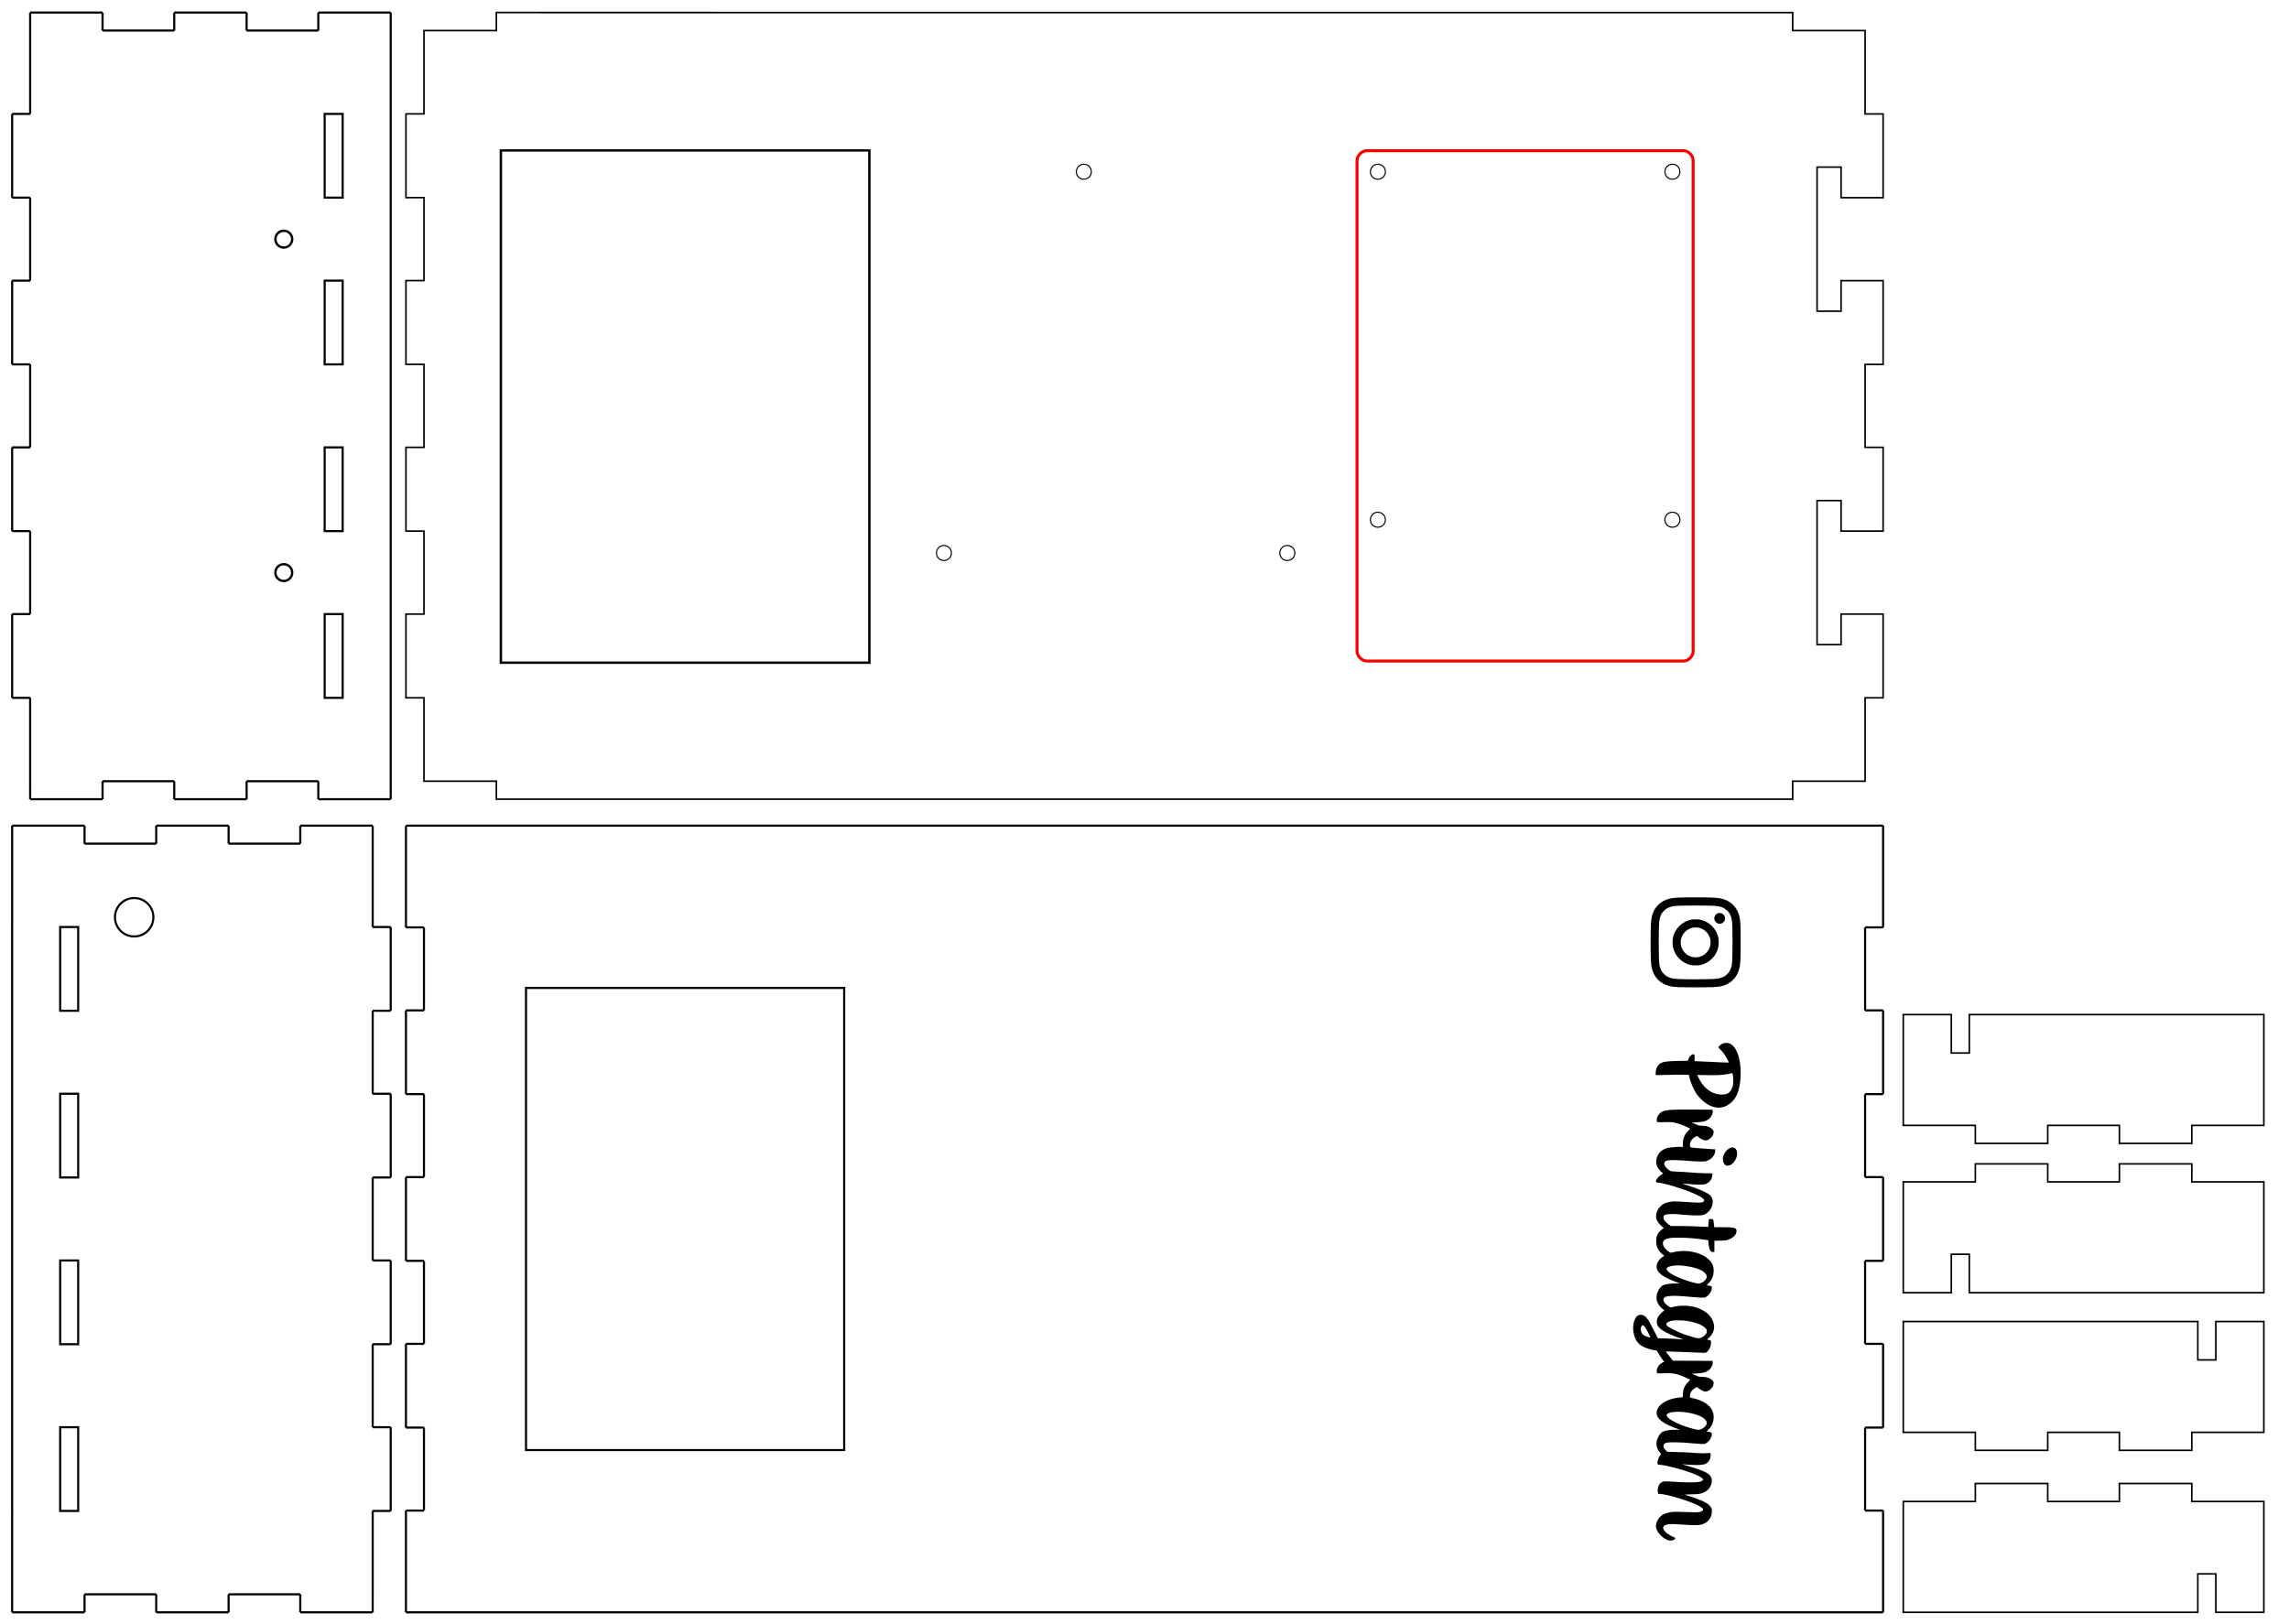 <?xml version="1.0" encoding="UTF-8" standalone="no"?>
<svg
   xmlns:dc="http://purl.org/dc/elements/1.1/"
   xmlns:cc="http://creativecommons.org/ns#"
   xmlns:rdf="http://www.w3.org/1999/02/22-rdf-syntax-ns#"
   xmlns:svg="http://www.w3.org/2000/svg"
   xmlns="http://www.w3.org/2000/svg"
   xmlns:sodipodi="http://sodipodi.sourceforge.net/DTD/sodipodi-0.dtd"
   xmlns:inkscape="http://www.inkscape.org/namespaces/inkscape"
   inkscape:version="1.0beta1 (32d4812, 2019-09-19)"
   sodipodi:docname="makeabox2.svg"
   viewBox="0 0 1440.766 1022.477"
   height="270.53mm"
   width="381.203mm"
   xml:space="preserve"
   id="svg1504"
   version="1.1">



  <defs
   id="defs1508"><inkscape:perspective
   sodipodi:type="inkscape:persp3d"
   inkscape:vp_x="0 : 511.2383 : 1"
   inkscape:vp_y="0 : 1000 : 0"
   inkscape:vp_z="1440.7663 : 511.2383 : 1"
   inkscape:persp3d-origin="720.38315 : 340.82553 : 1"
   id="perspective924" />

  <clipPath
   id="clipPath982"
   clipPathUnits="userSpaceOnUse">
    <path
   inkscape:connector-curvature="0"
   id="path980"
   clip-rule="evenodd"
   d="M 0,0.1 H 595.2 V 841.9 H 0 Z" />


  </clipPath>



  
  
  
  
  
  
  
</defs>



  <sodipodi:namedview
   inkscape:current-layer="g1512"
   inkscape:window-maximized="0"
   inkscape:window-y="23"
   inkscape:window-x="0"
   inkscape:cy="510.80109"
   inkscape:cx="606.50879"
   inkscape:zoom="1"
   inkscape:document-units="mm"
   fit-margin-bottom="2"
   fit-margin-right="2"
   fit-margin-left="2"
   fit-margin-top="2"
   units="mm"
   showgrid="false"
   id="namedview1506"
   inkscape:window-height="1348"
   inkscape:window-width="2279"
   inkscape:pageshadow="2"
   inkscape:pageopacity="0"
   guidetolerance="10"
   gridtolerance="10"
   objecttolerance="10"
   borderopacity="1"
   inkscape:document-rotation="0"
   bordercolor="#666666"
   pagecolor="#ffffff"
   inkscape:snap-object-midpoints="true" />



  <g
   transform="matrix(1.333,0,0,-1.333,320.078,1373.65)"
   inkscape:label="makeabox-125.00W-240.00H-60.00D-3.00T-20200411231206"
   inkscape:groupmode="layer"
   id="g1512">
    <g
   style="opacity:1;fill:none;stroke:#000000;stroke-opacity:1;stop-opacity:1"
   id="g1278"
   transform="matrix(0,-0.92,0.92,0,137.87,1036.748)">
  <path
   d="m 95,300.2 c 2.1,0 3.8,-1.7 3.8,-3.9 0,-2.1 -1.7,-3.8 -3.8,-3.8 -2.2,0 -3.9,1.7 -3.9,3.8 0,2.2 1.7,3.9 3.9,3.9 z"
   style="fill:none;stroke:#000000;stroke-width:0.566;stroke-linecap:butt;stroke-linejoin:round;stroke-miterlimit:10;stroke-dasharray:none;stroke-opacity:1"
   id="path1280"
   inkscape:connector-curvature="0" />


</g>


<g
   style="opacity:1;fill:none;stroke:#000000;stroke-opacity:1;stop-opacity:1"
   id="g1252"
   transform="matrix(0,-0.92,0.92,0,137.87,1023.652)">
  <path
   d="m 259.4,300.2 c 2.1,0 3.8,-1.7 3.8,-3.9 0,-2.1 -1.7,-3.8 -3.8,-3.8 -2.2,0 -3.9,1.7 -3.9,3.8 0,2.2 1.7,3.9 3.9,3.9 z"
   style="fill:none;stroke:#000000;stroke-width:0.566;stroke-linecap:butt;stroke-linejoin:round;stroke-miterlimit:10;stroke-dasharray:none;stroke-opacity:1"
   id="path1254"
   inkscape:connector-curvature="0" />


</g>


<g
   style="opacity:1;fill:none;stroke:#000000;stroke-opacity:1;stop-opacity:1"
   id="g1226"
   transform="matrix(0,-0.92,0.932,0,143.681,1023.652)">
  <path
   d="m 259.4,439.3 c 2.1,0 3.8,-1.6 3.8,-3.8 0,-2.1 -1.7,-3.8 -3.8,-3.8 -2.2,0 -3.9,1.7 -3.9,3.8 0,2.2 1.7,3.8 3.9,3.8 z"
   style="fill:none;stroke:#000000;stroke-width:0.566;stroke-linecap:butt;stroke-linejoin:round;stroke-miterlimit:10;stroke-dasharray:none;stroke-opacity:1"
   id="path1228"
   inkscape:connector-curvature="0" />


</g>


<path
   inkscape:connector-curvature="0"
   id="path4484"
   d="m 552.658,564.268 c -2.01,0.08 -3.433,0.258 -4.663,0.582 -4.124,1.087 -7.024,4.02 -8.068,8.158 -0.512,2.03 -0.639,4.493 -0.639,12.385 4.2e-4,8.119 0.126,10.485 0.67,12.57 1.077,4.135 4.013,7.045 8.162,8.092 2.03,0.512 4.493,0.639 12.385,0.639 8.119,-4.2e-4 10.485,-0.126 12.57,-0.67 4.135,-1.077 7.045,-4.013 8.092,-8.162 0.511,-2.027 0.638,-4.502 0.638,-12.427 0,-8.073 -0.127,-10.445 -0.67,-12.528 -1.077,-4.135 -4.013,-7.045 -8.162,-8.092 -1.241,-0.313 -2.54,-0.461 -4.876,-0.554 -2.431,-0.097 -12.941,-0.092 -15.439,0.007 z m 13.034,3.787 c 4.122,0.083 5.246,0.177 6.531,0.55 1.413,0.41 2.238,0.875 3.199,1.804 1.296,1.253 1.987,2.767 2.293,5.018 0.334,2.464 0.334,17.553 0,20.017 -0.21,1.544 -0.684,2.948 -1.313,3.885 -0.387,0.577 -1.303,1.502 -1.883,1.899 -1.003,0.689 -2.354,1.157 -3.966,1.376 -2.464,0.334 -17.553,0.334 -20.017,0 -1.612,-0.219 -2.963,-0.688 -3.966,-1.376 -0.579,-0.398 -1.495,-1.322 -1.883,-1.899 -0.629,-0.938 -1.103,-2.341 -1.313,-3.885 -0.334,-2.464 -0.334,-17.553 0,-20.017 0.219,-1.612 0.688,-2.963 1.376,-3.966 0.398,-0.579 1.322,-1.495 1.899,-1.883 0.959,-0.643 2.352,-1.107 3.971,-1.322 1.735,-0.231 8.857,-0.326 15.069,-0.201 z m -7.093,6.628 c -4.483,0.812 -8.027,4.38 -8.81,8.872 -0.162,0.93 -0.162,2.831 0,3.761 0.789,4.524 4.353,8.088 8.877,8.877 0.93,0.162 2.831,0.162 3.761,0 4.524,-0.789 8.088,-4.353 8.877,-8.877 0.162,-0.93 0.162,-2.831 0,-3.761 -0.789,-4.524 -4.353,-8.088 -8.877,-8.877 -0.898,-0.157 -2.95,-0.154 -3.827,0.005 z m 3.592,3.874 c 2.65,0.694 4.534,2.581 5.239,5.246 0.108,0.409 0.153,0.883 0.153,1.631 0,0.749 -0.044,1.222 -0.153,1.631 -0.707,2.672 -2.58,4.546 -5.253,5.253 -0.795,0.21 -2.467,0.21 -3.263,0 -0.89,-0.236 -1.554,-0.531 -2.292,-1.02 -1.473,-0.977 -2.48,-2.416 -2.961,-4.233 -0.21,-0.795 -0.21,-2.467 0,-3.263 0.664,-2.507 2.405,-4.364 4.817,-5.133 1.047,-0.334 2.678,-0.384 3.712,-0.113 z m 9.111,15.726 c -0.739,0.196 -1.344,0.689 -1.708,1.392 -0.188,0.363 -0.224,0.542 -0.224,1.108 0,0.787 0.217,1.306 0.765,1.826 0.538,0.511 0.989,0.695 1.716,0.698 1.072,0.005 1.936,-0.544 2.378,-1.511 0.281,-0.616 0.266,-1.531 -0.035,-2.109 -0.262,-0.503 -0.732,-0.969 -1.229,-1.218 -0.396,-0.198 -1.253,-0.293 -1.663,-0.185 z"
   style="fill:#000000;stroke-width:0.084" />



    
    <path
   inkscape:connector-curvature="0"
   d="m 640.56,269.049 h 8.504 m -636.487,0 h 627.983 m -680.488,0 h 52.505 m -61.009,0 h 8.504 m 688.992,8.504 v -8.504 m -697.496,8.504 v -8.504 m 697.496,48.047 v -39.543 m 0,39.543 h -8.504 m -688.992,0 v -39.543 m 8.504,39.543 h -8.504 m 688.992,0 v 39.197 m 0,0 h 8.504 m -688.992,0 v -39.197 m -8.504,39.197 h 8.504 m 688.992,0 v 39.543 m 0,0 h -8.504 m -688.992,0 v -39.543 m 8.504,39.543 h -8.504 m 688.992,0 v 39.197 m 0,0 h 8.504 m -688.992,0 V 395.836 m -8.504,39.197 h 8.504 m 688.992,0 v 39.543 m 0,0 h -8.504 m -688.992,0 v -39.543 m 8.504,39.543 h -8.504 m 688.992,0 v 39.197 m 0,0 h 8.504 m -688.992,0 v -39.197 m -8.504,39.197 h 8.504 m 688.992,0 v 39.543 m 0,0 h -8.504 m -688.992,0 v -39.543 m 8.504,39.543 h -8.504 m 688.992,0 v 39.197 m 0,0 h 8.504 m -688.992,0 v -39.197 m -8.504,39.197 h 8.504 m 688.992,39.543 v -39.543 m -697.496,39.543 v -39.543 m 697.496,48.047 v -8.504 m -8.504,8.504 h 8.504 m -636.487,0 h 627.983 m -627.983,0 h -52.505 m -8.504,0 v -8.504 m 8.504,8.504 h -8.504"
   style="opacity:1;fill:none;stroke:#000000;stroke-width:1;stroke-linecap:butt;stroke-linejoin:miter;stroke-miterlimit:4;stroke-dasharray:none;stroke-opacity:1;stop-opacity:1"
   id="path1810" />



    

    
    
    
    
    <rect
   transform="scale(1,-1)"
   y="-563.939"
   x="8.262"
   height="218.268"
   width="150.236"
   id="rect3639"
   style="fill:none;stroke:#000000;stroke-width:1;stroke-linecap:round;stroke-miterlimit:4;stroke-dasharray:none;stroke-opacity:1" />



    <path
   inkscape:connector-curvature="0"
   id="path3687"
   d="m 531.108,404.593 c 0.197,1.948 0.947,3.711 1.884,4.426 0.607,0.464 1.58,0.664 2.295,0.471 1.838,-0.495 2.811,-1.797 5.79,-7.751 l 1.642,-3.282 3.785,-0.083 c 2.082,-0.046 4.713,-0.183 5.846,-0.305 1.133,-0.122 2.157,-0.203 2.275,-0.181 0.118,0.023 -0.404,0.248 -1.16,0.501 -5.365,1.794 -9.297,3.869 -10.526,5.555 -0.881,1.209 -0.98,2.933 -0.256,4.419 0.373,0.765 1.861,2.4 2.738,3.009 l 0.396,0.275 -0.847,0.658 c -1.665,1.293 -2.781,3.206 -2.891,4.956 -0.169,2.696 1.574,5.834 3.571,6.427 1.526,0.453 3.236,0.662 5.401,0.661 l 2.147,-10e-4 -1.108,0.406 c -4.632,1.695 -7.08,2.991 -8.604,4.557 -0.825,0.848 -1.106,1.345 -1.307,2.314 -0.378,1.821 0.799,3.969 2.957,5.399 l 0.656,0.435 -0.689,0.506 c -0.887,0.651 -1.781,1.65 -2.251,2.512 -1.151,2.115 -1.252,5.163 -0.238,7.152 0.382,0.749 1.557,1.985 2.304,2.422 0.325,0.19 0.591,0.388 0.591,0.44 0,0.051 -0.317,0.342 -0.704,0.645 -0.931,0.729 -1.984,1.995 -2.525,3.035 -0.383,0.738 -0.436,0.969 -0.424,1.88 0.033,2.489 1.575,4.896 3.853,6.016 0.592,0.291 1.552,0.598 2.432,0.779 1.285,0.263 1.754,0.29 4.018,0.225 1.41,-0.04 3.685,-0.173 5.057,-0.294 1.372,-0.122 3.304,-0.233 4.295,-0.246 2.059,-0.028 2.795,0.189 3.039,0.899 0.115,0.334 0.073,0.442 -0.346,0.874 -1.091,1.126 -4.33,2.652 -9.482,4.468 -5.183,1.826 -9.976,3.103 -12.189,3.247 -0.452,0.029 -0.574,0.1 -0.676,0.392 -0.259,0.741 0.903,2.302 2.489,3.345 l 0.889,0.585 -0.451,0.341 c -1.632,1.231 -2.77,3.14 -2.853,4.784 -0.095,1.89 0.67,3.804 2.044,5.115 0.938,0.894 1.883,1.399 3.294,1.76 1.107,0.283 4.744,0.58 6.326,0.516 l 0.951,-0.038 -0.02,1.385 c -0.036,2.486 0.722,4.399 2.431,6.137 0.562,0.571 1.021,1.059 1.021,1.086 0,0.086 -2.168,1.141 -3.35,1.63 -1.682,0.696 -3.873,1.315 -5.157,1.457 -0.629,0.07 -2.401,0.076 -4.031,0.015 -1.635,-0.061 -2.966,-0.056 -3.039,0.012 -0.071,0.066 -0.156,0.49 -0.189,0.942 -0.073,1.015 0.344,2.027 1.233,2.992 0.798,0.866 1.511,1.254 2.78,1.513 2.176,0.444 4.339,0.521 13.38,0.474 l 8.901,-0.047 0.091,-0.483 c 0.219,-1.164 -0.534,-2.881 -1.667,-3.801 -1.452,-1.179 -2.839,-1.557 -6.225,-1.696 -1.712,-0.071 -2.144,-0.123 -1.827,-0.224 0.753,-0.237 2.907,-1.107 3.041,-1.228 0.072,-0.065 0.733,-0.118 1.467,-0.118 2.326,0 4.104,-0.617 5.167,-1.794 0.435,-0.482 0.508,-0.656 0.507,-1.22 -0.004,-1.858 -2.044,-3.945 -3.858,-3.945 -0.783,0 -1.885,0.515 -3.171,1.482 l -0.863,0.648 -0.729,-0.391 c -1.882,-1.01 -2.972,-3.003 -2.472,-4.519 0.184,-0.559 0.261,-0.586 2.018,-0.719 0.61,-0.046 2.168,-0.182 3.464,-0.301 1.295,-0.119 3.259,-0.257 4.364,-0.305 l 2.009,-0.088 -0.038,-0.831 c -0.101,-2.186 -1.973,-4.195 -4.464,-4.789 -0.984,-0.235 -4.192,-0.201 -7.204,0.076 -6.43,0.591 -10.495,0.594 -11.626,0.009 -0.59,-0.305 -0.9,-1.023 -0.722,-1.67 0.262,-0.948 1.386,-2.163 2.788,-3.013 0.256,-0.155 0.976,-0.233 2.771,-0.299 1.333,-0.049 3.141,-0.148 4.018,-0.221 4.652,-0.385 7.894,-0.571 10.353,-0.596 l 2.74,-0.027 -0.013,-0.901 c -0.024,-1.63 -1.144,-3.227 -2.794,-3.983 -0.702,-0.321 -1.014,-0.371 -2.665,-0.424 -1.716,-0.055 -2.772,0.003 -7.126,0.388 -0.834,0.074 -1.54,0.109 -1.57,0.079 -0.03,-0.03 0.683,-0.284 1.585,-0.565 5.395,-1.677 8.924,-3.111 10.921,-4.436 1.622,-1.077 2.226,-2.94 1.659,-5.116 -0.295,-1.133 -0.83,-2.066 -1.752,-3.055 -0.927,-0.994 -1.812,-1.511 -2.944,-1.718 -1.155,-0.212 -4.572,-0.184 -7.352,0.059 -5.312,0.465 -6.167,0.513 -7.758,0.438 -2.525,-0.119 -3.256,-0.454 -3.256,-1.488 0,-0.304 0.091,-0.77 0.201,-1.035 0.279,-0.667 1.507,-1.94 2.487,-2.579 l 0.818,-0.533 4.1,-0.002 c 2.255,-10e-4 6.033,-0.093 8.395,-0.205 2.362,-0.111 4.489,-0.204 4.727,-0.205 l 0.432,-0.003 0.099,1.788 c 0.093,1.675 0.118,1.793 0.399,1.868 0.58,0.156 1.579,0.089 1.75,-0.118 0.16,-0.193 0.325,-1.147 0.499,-2.881 l 0.08,-0.797 h 3.713 c 5.848,0 6.797,-0.256 6.797,-1.834 0,-1.736 -1.637,-3.337 -4.295,-4.201 -0.578,-0.188 -1.416,-0.267 -3.464,-0.327 l -2.702,-0.08 0.002,-2.588 0.002,-2.588 -0.435,-0.082 c -1.412,-0.265 -2.072,0.98 -2.354,4.44 l -0.091,1.121 -1.679,0.242 c -4.326,0.624 -8.434,0.94 -12.277,0.944 -2.772,0.003 -3.457,-0.039 -4.611,-0.283 -1.543,-0.326 -2.113,-0.609 -2.558,-1.27 -0.852,-1.264 0.122,-3.411 2.228,-4.914 0.489,-0.349 1.023,-0.634 1.187,-0.634 0.164,0 0.779,0.123 1.368,0.273 4.688,1.195 10.544,0.41 14.629,-1.962 0.545,-0.316 1.461,-1.045 2.043,-1.624 1.63,-1.624 2.201,-2.998 2.201,-5.294 0,-2.337 -0.874,-4.38 -2.573,-6.012 -0.411,-0.395 -0.707,-0.758 -0.657,-0.807 0.049,-0.049 0.313,-0.091 0.586,-0.093 0.707,-0.004 1.555,-0.222 1.701,-0.437 0.225,-0.329 0.02,-1.691 -0.37,-2.462 -0.463,-0.914 -1.456,-1.991 -2.285,-2.478 -0.579,-0.34 -0.737,-0.367 -2.014,-0.342 -0.762,0.015 -2.663,0.154 -4.226,0.308 -8.751,0.866 -12.817,0.737 -13.637,-0.433 -0.767,-1.095 0.344,-2.869 2.64,-4.214 0.52,-0.305 0.663,-0.332 1.054,-0.205 2.617,0.85 6.862,1.005 9.874,0.361 2.428,-0.519 4.979,-1.659 6.61,-2.956 2.478,-1.969 3.899,-5.125 3.452,-7.665 -0.302,-1.714 -1.601,-3.773 -2.879,-4.563 -0.564,-0.349 -0.479,-0.452 0.506,-0.61 0.882,-0.142 0.97,-0.254 0.97,-1.239 0,-1.457 -0.559,-2.946 -1.495,-3.984 -0.794,-0.88 -1.058,-0.944 -3.293,-0.799 -1.062,0.069 -3.989,0.195 -6.503,0.281 -2.515,0.086 -5.788,0.205 -7.273,0.264 -1.486,0.059 -2.723,0.089 -2.749,0.066 -0.061,-0.053 0.863,-1.297 2.234,-3.007 l 1.083,-1.351 5.985,-0.035 c 3.292,-0.019 7.497,-0.035 9.345,-0.035 h 3.36 l 0.091,-0.483 c 0.218,-1.165 -0.535,-2.881 -1.668,-3.801 -1.452,-1.179 -2.839,-1.557 -6.225,-1.696 -1.712,-0.071 -2.144,-0.123 -1.827,-0.224 0.753,-0.237 2.907,-1.107 3.041,-1.228 0.072,-0.065 0.733,-0.118 1.467,-0.118 2.326,0 4.104,-0.617 5.167,-1.794 0.435,-0.482 0.508,-0.656 0.507,-1.22 -0.004,-1.858 -2.044,-3.945 -3.858,-3.945 -0.782,0 -1.885,0.515 -3.171,1.482 l -0.863,0.648 -0.729,-0.391 c -1.456,-0.781 -2.42,-2.075 -2.561,-3.434 -0.111,-1.071 0.031,-1.233 1.263,-1.44 1.508,-0.253 3.388,-0.897 4.918,-1.683 3.365,-1.73 5.021,-4.134 5.011,-7.273 -0.007,-2.279 -0.777,-4.148 -2.393,-5.811 -0.514,-0.529 -0.909,-0.988 -0.877,-1.02 0.032,-0.032 0.51,-0.108 1.063,-0.168 1.23,-0.135 1.412,-0.317 1.333,-1.332 -0.112,-1.431 -1.352,-3.233 -2.745,-3.991 -0.648,-0.353 -0.853,-0.394 -1.87,-0.375 -0.628,0.012 -2.348,0.143 -3.823,0.291 -5.925,0.596 -11.592,0.718 -13.104,0.281 -0.849,-0.245 -1.284,-0.733 -1.284,-1.439 0,-0.718 0.305,-1.288 1.143,-2.14 l 0.658,-0.669 4.122,-0.095 c 4,-0.092 5.277,-0.157 9.941,-0.51 1.873,-0.142 3.867,-0.126 6.027,0.048 0.336,0.027 0.348,-10e-4 0.387,-0.956 0.058,-1.418 -0.326,-2.388 -1.343,-3.39 -0.671,-0.661 -0.912,-0.804 -1.68,-0.994 -0.493,-0.122 -1.457,-0.264 -2.143,-0.316 -1.157,-0.087 -6.36,0.117 -7.62,0.299 -1.035,0.149 -0.305,-0.168 1.455,-0.632 2.783,-0.734 6.967,-2.157 8.508,-2.893 1.642,-0.784 2.451,-1.452 2.948,-2.432 1.216,-2.399 -0.28,-5.894 -3.093,-7.225 -1.615,-0.764 -2.621,-0.926 -6.213,-0.998 -3.647,-0.074 -3.56,-0.019 -1.18,-0.741 1.569,-0.476 4.896,-1.694 6.336,-2.32 2.46,-1.069 3.763,-2.101 4.361,-3.454 0.239,-0.539 0.272,-0.836 0.216,-1.914 -0.055,-1.059 -0.142,-1.437 -0.508,-2.218 -0.824,-1.761 -2.019,-2.817 -3.949,-3.491 -1.424,-0.497 -3.592,-0.542 -8.785,-0.182 -4.694,0.325 -6.057,0.352 -7.369,0.149 -1.674,-0.26 -2.355,-0.773 -2.355,-1.775 0,-0.576 0.754,-1.629 1.732,-2.417 0.784,-0.632 3.083,-1.892 3.784,-2.073 0.308,-0.08 0.312,-0.1 0.11,-0.491 -0.438,-0.848 -2.142,-1.169 -3.529,-0.666 -2.365,0.858 -4.991,3.636 -5.437,5.751 -0.451,2.136 0.949,4.924 3.129,6.236 1.007,0.606 2.556,1.053 4.382,1.266 1.403,0.164 2.392,0.153 9.348,-0.098 2.713,-0.098 3.97,0.039 4.757,0.517 1.16,0.705 0.574,1.525 -1.998,2.797 -4.182,2.068 -13.898,5.004 -17.589,5.316 l -1.04,0.088 -0.081,0.499 c -0.045,0.275 -0.111,0.663 -0.148,0.863 -0.115,0.623 0.227,2.124 0.653,2.871 0.245,0.429 0.633,0.856 0.971,1.07 1.02,0.644 1.778,0.683 6.579,0.341 5.219,-0.372 10.338,-0.349 11.762,0.053 0.85,0.24 1.456,0.667 1.456,1.025 0,0.54 -1.71,1.632 -3.948,2.523 -4.612,1.835 -12.641,4.053 -15.795,4.364 -1.689,0.166 -1.693,0.168 -1.79,0.686 -0.18,0.962 0.532,3.063 1.38,4.071 l 0.366,0.435 -0.564,0.64 c -1.9,2.158 -2.187,4.739 -0.828,7.431 0.424,0.841 1.265,1.853 1.938,2.331 0.905,0.644 4.515,1.187 6.98,1.049 1.424,-0.079 1.493,-0.071 1.058,0.12 -0.256,0.113 -0.528,0.205 -0.603,0.205 -0.075,0 -0.957,0.321 -1.958,0.713 -6.372,2.495 -8.828,4.905 -8.058,7.909 0.48,1.874 1.916,3.33 4.616,4.681 1.736,0.868 4.57,1.553 7.024,1.697 l 0.554,0.032 0.087,1.524 c 0.138,2.416 0.831,3.985 2.5,5.66 0.52,0.522 0.946,0.974 0.946,1.003 0,0.102 -2.432,1.269 -3.671,1.761 -3.21,1.275 -4.735,1.506 -8.867,1.346 -1.658,-0.064 -2.965,-0.06 -3.039,0.009 -0.071,0.067 -0.156,0.491 -0.189,0.943 -0.102,1.412 0.796,2.926 2.32,3.911 0.339,0.219 0.728,0.398 0.866,0.398 0.271,0 0.342,0.342 0.102,0.491 -0.284,0.176 -1.617,2.085 -2.474,3.544 l -0.865,1.472 -0.785,0.092 c -2.698,0.316 -5.756,1.505 -7.394,2.877 -2.036,1.704 -3.23,5.41 -2.874,8.926 z m 3.951,-3.564 c 0.38,-0.75 0.943,-1.182 2.209,-1.697 0.916,-0.372 1.869,-0.591 1.869,-0.429 0,0.057 -0.405,0.944 -0.9,1.972 -0.97,2.013 -1.984,3.565 -2.42,3.703 -0.525,0.167 -0.925,-0.261 -1.165,-1.245 -0.128,-0.526 0.068,-1.633 0.408,-2.304 z m 12.185,29.312 c 1.255,-1.677 6.776,-4.158 12.628,-5.674 1.782,-0.462 1.843,-0.468 2.61,-0.268 1.018,0.265 1.846,0.758 2.541,1.511 1.091,1.184 1.04,2.266 -0.165,3.458 -1.268,1.254 -3.651,2.236 -7.08,2.917 -3.797,0.754 -7.501,0.779 -9.602,0.065 -1.404,-0.477 -1.662,-1.034 -0.932,-2.009 z m -0.274,-25.797 c 0.335,-0.479 1.308,-1.089 3.362,-2.107 3.128,-1.551 4.701,-2.15 8.941,-3.405 2.463,-0.729 2.876,-0.745 4.139,-0.167 1.46,0.668 2.462,1.885 2.462,2.988 0,1.492 -2.365,3.069 -6.164,4.11 -2.578,0.707 -4.447,0.954 -7.275,0.961 -2.625,0.007 -3.641,-0.142 -4.737,-0.696 -0.937,-0.474 -1.182,-1.038 -0.729,-1.684 z m -0.018,-42.815 c 0.996,-1.897 6.56,-4.532 13.093,-6.201 0.951,-0.243 1.651,-0.346 2.049,-0.301 0.913,0.103 2.295,0.845 2.942,1.58 1.039,1.18 1.015,2.204 -0.079,3.374 -1.973,2.109 -8.303,3.767 -13.56,3.552 -2.534,-0.104 -3.902,-0.484 -4.425,-1.231 -0.261,-0.373 -0.26,-0.317 -0.02,-0.773 z m -5.116,163.401 c 0.469,2.155 1.747,3.411 3.936,3.867 1.295,0.27 4.868,0.476 8.291,0.477 2.151,0 2.805,0.042 2.806,0.174 6e-5,0.095 0.177,0.548 0.394,1.006 0.441,0.933 1.135,1.619 1.885,1.867 0.812,0.268 0.907,0.092 0.907,-1.677 v -1.507 l 0.52,-0.005 c 0.478,-0.004 2.059,-0.079 12.054,-0.562 1.925,-0.093 3.538,-0.13 3.586,-0.082 0.126,0.126 -1.588,3.2 -2.432,4.36 -0.395,0.543 -1.126,1.361 -1.624,1.818 -1.064,0.975 -1.066,1.083 -0.04,2.007 1.273,1.144 3.055,1.429 4.598,0.735 3.119,-1.403 5.091,-6.756 5.088,-13.805 -0.003,-5.589 -1.116,-10.056 -3.134,-12.571 -4.288,-5.344 -10.526,-5.112 -15.987,0.594 -1.426,1.49 -2.114,2.507 -3.179,4.697 -0.83,1.707 -1.477,3.504 -1.92,5.334 l -0.252,1.039 -3.523,0.044 c -1.938,0.024 -5.419,-0.026 -7.736,-0.11 -3.432,-0.126 -4.234,-0.121 -4.327,0.025 -0.165,0.26 -0.125,1.296 0.088,2.276 z m 20.599,-4.659 c 2.574,-4.609 6.536,-7.106 10.949,-6.901 2.101,0.098 3.297,0.845 4.18,2.61 0.623,1.245 0.834,2.545 0.741,4.564 -0.095,2.065 -0.317,3.108 -0.634,2.973 -0.693,-0.295 -2.57,-0.642 -4.524,-0.837 -1.793,-0.179 -3.137,-0.205 -7.031,-0.133 l -4.815,0.088 0.354,-0.801 c 0.194,-0.441 0.545,-1.144 0.779,-1.563 z m 11.108,-36.229 c 0.793,3.046 3.762,5.214 5.511,4.026 0.659,-0.448 0.996,-1.187 1.066,-2.336 0.096,-1.573 -0.516,-3.177 -1.726,-4.522 -1.215,-1.352 -2.989,-1.817 -3.925,-1.03 -0.915,0.77 -1.306,2.401 -0.926,3.862 z"
   style="opacity:1;fill:#000000;stroke-width:0.139;stop-opacity:1" />



  <path
   id="rect856"
   style="fill:none;stroke:#000000;stroke-width:1;stroke-linecap:round;stroke-miterlimit:4;stroke-dasharray:none;stroke-opacity:1"
   sodipodi:type="inkscape:offset"
   inkscape:radius="0"
   inkscape:original="M 7.7324219 729.14844 L 7.7324219 729.67773 L 7.7324219 947.94531 L 7.7324219 948.47461 L 8.2617188 948.47461 L 158.49805 948.47461 L 159.02734 948.47461 L 159.02734 947.94531 L 159.02734 729.67773 L 159.02734 729.14844 L 158.49805 729.14844 L 8.2617188 729.14844 L 7.7324219 729.14844 z "
   d="m 7.732,729.148 v 0.529 218.268 0.529 h 0.529 150.236 0.529 v -0.529 -218.268 -0.529 H 158.498 8.262 Z"
   transform="matrix(1.15,0,0,1.103,-12.498,-86.724)" />








<path
   id="path908"
   style="opacity:1;fill:none;stroke:#000000;stroke-width:1;stroke-linecap:butt;stroke-linejoin:miter;stroke-miterlimit:4;stroke-dasharray:none;stroke-opacity:1;stop-opacity:1"
   d="m -200.201,269.049 h -34.188 m 102.22,0 h -34.188 m 102.22,0 h -34.188 m -136.063,8.504 v -8.504 m 34.188,8.504 v -8.504 m 33.843,0 v 8.504 m 0,0 h -33.843 m 68.031,0 v -8.504 m 33.843,0 v 8.504 m 0,0 h -33.843 m 68.031,0 v -8.504 m -170.251,323.637 V 277.553 m 170.251,39.37 v -39.37 m 8.504,39.37 h -8.504 m 8.504,39.543 V 316.923 m -8.504,39.543 h 8.504 m -8.504,39.197 v -39.197 m 8.504,39.197 h -8.504 m 8.504,39.543 v -39.543 m -8.504,39.543 h 8.504 m -8.504,39.197 v -39.197 m 8.504,39.197 h -8.504 m 8.504,39.543 v -39.543 m -8.504,39.543 h 8.504 m -8.504,39.197 v -39.197 m 8.504,39.197 h -8.504 m 8.504,39.543 v -39.543 m -8.504,39.543 h 8.504 m -178.756,0 v 39.37 m 34.188,0 h 33.843 m 34.188,0 h 33.843 m 34.188,0 v -39.37 m -170.251,39.37 v 8.504 m 34.188,0 v -8.504 m -34.188,8.504 h 34.188 m 33.843,-8.504 v 8.504 m 34.188,0 v -8.504 m -34.188,8.504 h 34.188 m 33.843,-8.504 v 8.504 m 34.188,0 v -8.504 m -34.188,8.504 h 34.188"
   inkscape:connector-curvature="0" />


<rect
   transform="scale(-1)"
   y="-592.686"
   x="203.208"
   height="39.543"
   width="8.504"
   id="rect910"
   style="fill:none;stroke:#000000;stroke-width:1;stroke-linecap:round" />


<rect
   transform="scale(-1)"
   y="-513.946"
   x="203.208"
   height="39.543"
   width="8.504"
   id="rect912"
   style="fill:none;stroke:#000000;stroke-width:1;stroke-linecap:round" />


<rect
   transform="scale(-1)"
   y="-435.206"
   x="203.208"
   height="39.543"
   width="8.504"
   id="rect914"
   style="fill:none;stroke:#000000;stroke-width:1;stroke-linecap:round" />


<rect
   transform="scale(-1)"
   y="-356.466"
   x="203.208"
   height="39.543"
   width="8.504"
   id="rect916"
   style="fill:none;stroke:#000000;stroke-width:1;stroke-linecap:round" />



<g
   transform="translate(-6,-383.625)"
   id="g886">
  <path
   inkscape:connector-curvature="0"
   id="path904"
   d="m 664.595,705.006 v -52.332 l 139.071,10e-6 v 18.143 h 8.504 v -18.143 l 22.677,-10e-6 v 52.332 h -34.016 v 8.504 h -34.189 v -8.504 h -33.843 v 8.504 h -34.189 v -8.504 z"
   style="fill:none;fill-opacity:1;stroke:#000000;stroke-width:0.75px;stroke-linecap:butt;stroke-linejoin:miter;stroke-opacity:1" />

  <path
   style="fill:none;fill-opacity:1;stroke:#000000;stroke-width:0.75px;stroke-linecap:butt;stroke-linejoin:miter;stroke-opacity:1"
   d="m 664.595,737.678 v 52.332 l 139.071,-10e-6 v -18.143 h 8.504 v 18.143 l 22.677,10e-6 v -52.332 h -34.016 v -8.504 h -34.189 v 8.504 h -33.843 v -8.504 h -34.189 v 8.504 z"
   id="path906"
   inkscape:connector-curvature="0" />

  <path
   style="fill:none;fill-opacity:1;stroke:#000000;stroke-width:0.75px;stroke-linecap:butt;stroke-linejoin:miter;stroke-opacity:1"
   d="m 834.847,855.954 v -52.332 l -139.071,10e-6 v 18.143 h -8.504 v -18.143 l -22.677,-10e-6 v 52.332 h 34.016 v 8.504 h 34.189 v -8.504 h 33.843 v 8.504 h 34.189 v -8.504 z"
   id="path918"
   inkscape:connector-curvature="0" />

  <path
   inkscape:connector-curvature="0"
   id="path920"
   d="m 834.847,882.626 v 52.332 l -139.071,-10e-6 v -18.143 h -8.504 v 18.143 l -22.677,10e-6 v -52.332 h 34.016 v -8.504 h 34.189 v 8.504 h 33.843 v -8.504 h 34.189 v 8.504 z"
   style="fill:none;fill-opacity:1;stroke:#000000;stroke-width:0.75px;stroke-linecap:butt;stroke-linejoin:miter;stroke-opacity:1" />

</g>



<path
   inkscape:connector-curvature="0"
   d="m -89.822,653.057 h 34.188 m -102.22,0 h 34.188 m -102.22,0 h 34.188 m 136.063,8.504 v -8.504 m -34.188,8.504 v -8.504 m -33.843,0 v 8.504 m 0,0 h 33.843 m -68.031,0 v -8.504 m -33.843,0 v 8.504 m 0,0 h 33.843 m -68.031,0 v -8.504 m 170.251,323.637 V 661.56 m -170.251,39.37 v -39.37 m -8.504,39.37 h 8.504 m -8.504,39.543 v -39.543 m 8.504,39.543 h -8.504 m 8.504,39.197 v -39.197 m -8.504,39.197 h 8.504 m -8.504,39.543 v -39.543 m 8.504,39.543 h -8.504 m 8.504,39.197 v -39.197 m -8.504,39.197 h 8.504 m -8.504,39.543 v -39.543 m 8.504,39.543 h -8.504 m 8.504,39.197 v -39.197 m -8.504,39.197 h 8.504 m -8.504,39.543 V 937.151 m 8.504,39.543 h -8.504 m 178.756,0 v 39.37 m -34.188,0 h -33.843 m -34.188,0 h -33.843 m -34.188,0 v -39.37 m 170.251,39.37 v 8.504 m -34.188,0 v -8.504 m 34.188,8.504 h -34.188 m -33.843,-8.504 v 8.504 m -34.188,0 v -8.504 m 34.188,8.504 h -34.188 m -33.843,-8.504 v 8.504 m -34.188,0 v -8.504 m 34.188,8.504 h -34.188"
   style="opacity:1;fill:none;stroke:#000000;stroke-width:1;stroke-linecap:butt;stroke-linejoin:miter;stroke-miterlimit:4;stroke-dasharray:none;stroke-opacity:1;stop-opacity:1"
   id="path1922" />
<rect
   style="opacity:1;fill:none;stroke:#000000;stroke-width:1;stroke-linecap:round;stop-opacity:1"
   id="rect878"
   width="8.504"
   height="39.543"
   x="-86.815"
   y="-976.694"
   transform="scale(1,-1)" />
<rect
   style="opacity:1;fill:none;stroke:#000000;stroke-width:1;stroke-linecap:round;stop-opacity:1"
   id="rect880"
   width="8.504"
   height="39.543"
   x="-86.815"
   y="-897.954"
   transform="scale(1,-1)" />
<rect
   style="opacity:1;fill:none;stroke:#000000;stroke-width:1;stroke-linecap:round;stop-opacity:1"
   id="rect882"
   width="8.504"
   height="39.543"
   x="-86.815"
   y="-819.214"
   transform="scale(1,-1)" />
<rect
   style="opacity:1;fill:none;stroke:#000000;stroke-width:1;stroke-linecap:round;stop-opacity:1"
   id="rect884"
   width="8.504"
   height="39.543"
   x="-86.815"
   y="-740.473"
   transform="scale(1,-1)" />
<circle
   transform="scale(1,-1)"
   cy="-917.552"
   cx="-106.118"
   id="circle926"
   style="opacity:1;fill:none;fill-opacity:1;stroke:#000000;stroke-width:1.12;stroke-linecap:round;stroke-opacity:1;stop-opacity:1"
   r="3.969" />


<g
   style="opacity:1;stroke:#f70000;stroke-opacity:1;stop-opacity:1"
   id="g1186"
   transform="rotate(-90,579.288,465.025)">
  <path
   d="m 89.6,445.1 c -2.3,0 -4.6,-2.2 -4.6,-4.5 V 291 c 0,-2.3 2.3,-4.6 4.6,-4.6 h 231.8 c 2.3,0 4.6,2.3 4.6,4.6 v 149.6 c 0,2.3 -2.3,4.5 -4.6,4.5 z"
   style="fill:none;stroke:#f70000;stroke-width:1.415;stroke-linecap:butt;stroke-linejoin:round;stroke-miterlimit:10;stroke-dasharray:none;stroke-opacity:1"
   id="path1188"
   inkscape:connector-curvature="0" />


</g>


<g
   style="opacity:1;fill:none;stroke:#000000;stroke-opacity:1;stop-opacity:1"
   id="g1200"
   transform="matrix(0,-0.92,0.932,0,143.681,1036.748)">
  <path
   d="m 95,439.3 c 2.1,0 3.8,-1.6 3.8,-3.8 0,-2.1 -1.7,-3.8 -3.8,-3.8 -2.2,0 -3.9,1.7 -3.9,3.8 0,2.2 1.7,3.8 3.9,3.8 z"
   style="fill:none;stroke:#000000;stroke-width:0.566;stroke-linecap:butt;stroke-linejoin:round;stroke-miterlimit:10;stroke-dasharray:none;stroke-opacity:1"
   id="path1202"
   inkscape:connector-curvature="0" />


</g>


<circle
   style="fill:none;fill-opacity:1;stroke:#000000;stroke-width:1;stroke-linecap:round;stroke-opacity:1"
   id="path3744"
   cx="-176.762"
   cy="-597.305"
   transform="scale(1,-1)"
   r="9.071" />


<path
   style="fill:none;stroke:#000000;stroke-width:0.75px;stroke-linecap:butt;stroke-linejoin:miter;stroke-opacity:1"
   d="m 606.372,1024.568 v -8.504 h 34.189 v -39.37 h 8.504 V 937.151 h -19.842 v 14.418 h -11.339 v -68.031 h 11.339 v 14.416 h 19.842 v -39.543 h -8.504 v -39.197 h 8.504 v -39.543 h -19.842 v 14.417 h -11.339 v -68.031 h 11.339 v 14.417 l 19.842,-10e-6 V 700.931 h -8.504 v -39.37 h -34.189 v -8.504 H -5.739 v 8.504 H -39.927 v 39.37 h -8.504 v 39.543 h 8.504 v 39.197 h -8.504 v 39.543 h 8.504 v 39.197 h -8.504 v 39.543 h 8.504 v 39.197 h -8.504 v 39.543 h 8.504 v 39.37 h 34.188 v 8.504 z"
   id="path3754"
   inkscape:connector-curvature="0" />


<g
   transform="translate(-25.5,-3)"
   id="g919">
  <g
   style="opacity:1;fill:none;stroke:#000000;stroke-opacity:1;stop-opacity:1"
   id="g1252-7"
   transform="matrix(0,-0.92,0.92,0,-41.541,1010.927)">
    <path
   d="m 259.4,300.2 c 2.1,0 3.8,-1.7 3.8,-3.9 0,-2.1 -1.7,-3.8 -3.8,-3.8 -2.2,0 -3.9,1.7 -3.9,3.8 0,2.2 1.7,3.9 3.9,3.9 z"
   style="fill:none;stroke:#000000;stroke-width:0.566;stroke-linecap:butt;stroke-linejoin:round;stroke-miterlimit:10;stroke-dasharray:none;stroke-opacity:1"
   id="path1254-4"
   inkscape:connector-curvature="0" />

  </g>

  <g
   transform="matrix(0,-0.92,0.92,0,120.601,1010.927)"
   id="g913"
   style="opacity:1;fill:none;stroke:#000000;stroke-opacity:1;stop-opacity:1">
    <path
   inkscape:connector-curvature="0"
   id="path911"
   style="fill:none;stroke:#000000;stroke-width:0.566;stroke-linecap:butt;stroke-linejoin:round;stroke-miterlimit:10;stroke-dasharray:none;stroke-opacity:1"
   d="m 259.4,300.2 c 2.1,0 3.8,-1.7 3.8,-3.9 0,-2.1 -1.7,-3.8 -3.8,-3.8 -2.2,0 -3.9,1.7 -3.9,3.8 0,2.2 1.7,3.9 3.9,3.9 z" />

  </g>

</g>

<g
   transform="matrix(0,-0.92,0.92,0,-0.97,1036.748)"
   id="g923"
   style="opacity:1;fill:none;stroke:#000000;stroke-opacity:1;stop-opacity:1">
  <path
   inkscape:connector-curvature="0"
   id="path921"
   style="fill:none;stroke:#000000;stroke-width:0.566;stroke-linecap:butt;stroke-linejoin:round;stroke-miterlimit:10;stroke-dasharray:none;stroke-opacity:1"
   d="m 95,300.2 c 2.1,0 3.8,-1.7 3.8,-3.9 0,-2.1 -1.7,-3.8 -3.8,-3.8 -2.2,0 -3.9,1.7 -3.9,3.8 0,2.2 1.7,3.9 3.9,3.9 z" />


</g>

<circle
   r="3.969"
   style="opacity:1;fill:none;fill-opacity:1;stroke:#000000;stroke-width:1.12;stroke-linecap:round;stroke-opacity:1;stop-opacity:1"
   id="circle906"
   cx="-106.118"
   cy="-760.072"
   transform="scale(1,-1)" />
</g>



</svg>
